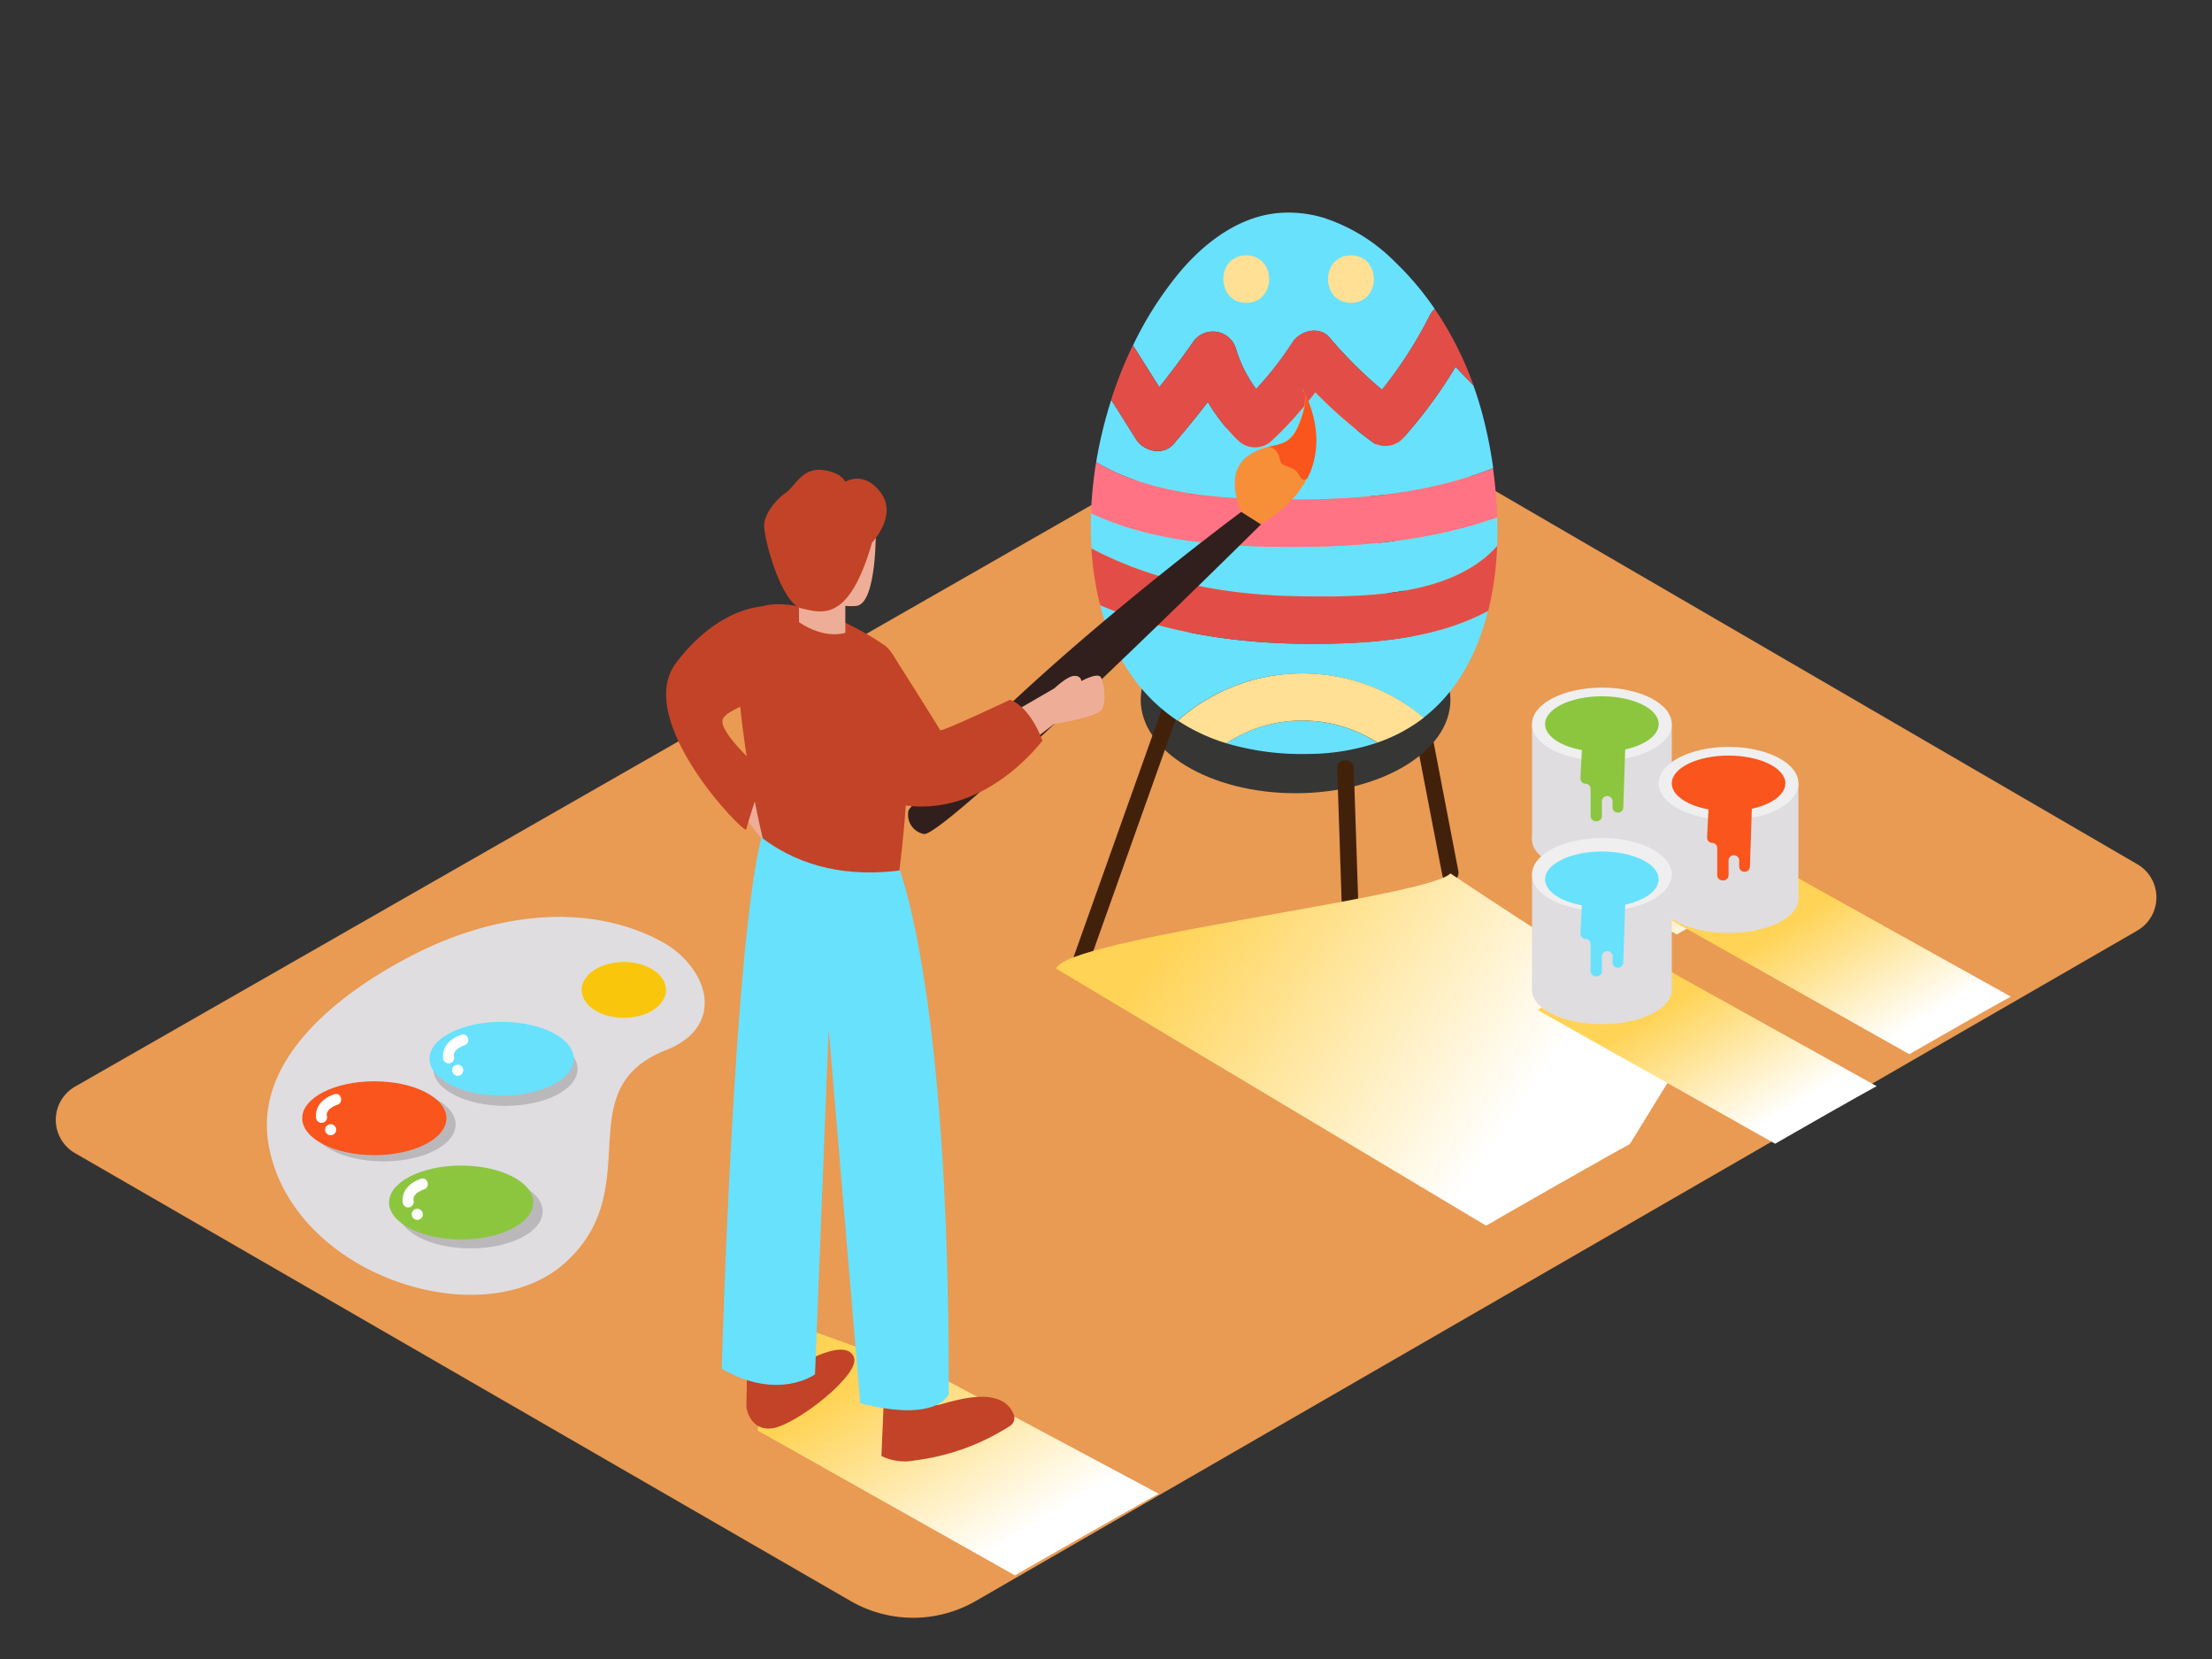 <svg xmlns="http://www.w3.org/2000/svg" xmlns:xlink="http://www.w3.org/1999/xlink" viewBox="0 0 400 300"><rect x="0" y="0" width="400" height="300" fill="#333333" stroke="none"/><defs><linearGradient id="linear-gradient" x1="101.16" y1="156.38" x2="91.48" y2="165.23" gradientTransform="matrix(-1, 0, 0, 1, 401.6, 0)" gradientUnits="userSpaceOnUse"><stop offset="0" stop-color="#ffd355"/><stop offset="1" stop-color="#fff"/></linearGradient><linearGradient id="linear-gradient-2" x1="383.86" y1="164.38" x2="398.34" y2="188" gradientTransform="translate(-56.37)" xlink:href="#linear-gradient"/><linearGradient id="linear-gradient-3" x1="218.12" y1="245.6" x2="238.64" y2="279.07" gradientTransform="translate(-56.37)" xlink:href="#linear-gradient"/><linearGradient id="linear-gradient-4" x1="183.48" y1="158.78" x2="125.34" y2="198.63" xlink:href="#linear-gradient"/><linearGradient id="linear-gradient-5" x1="359.59" y1="180.57" x2="374.07" y2="204.19" gradientTransform="translate(-56.37)" xlink:href="#linear-gradient"/></defs><title>PP</title><g style="isolation:isolate"><g id="Layer_2" data-name="Layer 2"><path d="M386.5,156.28,239.82,71a6.94,6.94,0,0,0-6.93,0L13.54,196.51a6.94,6.94,0,0,0,0,12l140.27,81a22.64,22.64,0,0,0,22.64,0L386.48,168.29A6.94,6.94,0,0,0,386.5,156.28Z" fill="#e99a53"/><path d="M289.23,147.31c1.77-1.09,3.57-2.15,5.41-3.13l26.94,14.39c-2.17,1.15-16.25,9.17-18.36,10.41L283,157.62A25.93,25.93,0,0,1,289.23,147.31Z" fill="url(#linear-gradient)" style="mix-blend-mode:multiply"/><path d="M302.33,166.45l42.93,24.18c2.11-1.24,16.19-9.26,18.36-10.41L321.5,156.77l-6.32,1.15" fill="url(#linear-gradient-2)" style="mix-blend-mode:multiply"/><path d="M169.84,248.91l-28.93-10.36-.22.15a.5.5,0,0,1,.59.61A185.22,185.22,0,0,0,137,258.68l46.53,26.2c3-1.76,22.94-13.13,26-14.76Z" fill="url(#linear-gradient-3)" style="mix-blend-mode:multiply"/><path d="M238.82,43.81,258.1,144.14l2.73,14.19c.36,1.89,3.26,1.09,2.89-.8L244.44,57.2,241.71,43c-.36-1.89-3.26-1.09-2.89.8Z" fill="#42210b"/><polyline points="302.31 151.81 302.31 130.94 277.04 130.94 277.04 151.81" fill="#dfdde0"/><ellipse cx="289.67" cy="151.81" rx="12.64" ry="6.19" fill="#dfdde0"/><ellipse cx="289.67" cy="130.94" rx="12.64" ry="6.6" fill="#efefef"/><ellipse cx="289.67" cy="130.94" rx="10.27" ry="5.03" fill="#8cc63f"/><path d="M293.93,134.33,293.54,146a.94.94,0,0,1-.94.94h-.06a.94.94,0,0,1-.94-.94v-1.1a.94.94,0,0,0-.92-.94h0a.94.94,0,0,0-1,.94v2.66a.94.94,0,0,1-.94.94h-.17a.94.94,0,0,1-.94-.94v-4.9a.94.94,0,0,0-.92-.94h0a.94.94,0,0,1-.92-.94l.29-5.72A27.81,27.81,0,0,0,293.93,134.33Z" fill="#8cc63f"/><polyline points="325.21 162.53 325.21 141.66 299.94 141.66 299.94 162.53" fill="#dfdde0"/><ellipse cx="312.58" cy="162.53" rx="12.64" ry="6.19" fill="#dfdde0"/><ellipse cx="312.58" cy="141.66" rx="12.64" ry="6.6" fill="#efefef"/><ellipse cx="312.58" cy="141.66" rx="10.27" ry="5.03" fill="#f9551c"/><path d="M316.83,145.05l-.39,11.65a.94.94,0,0,1-.94.94h-.06a.94.94,0,0,1-.94-.94v-1.1a.94.94,0,0,0-.92-.94h0a.94.94,0,0,0-1,.94v2.66a.94.94,0,0,1-.94.94h-.17a.94.94,0,0,1-.94-.94v-4.9a.94.94,0,0,0-.92-.94h0a.94.94,0,0,1-.92-.94l.29-5.72A27.81,27.81,0,0,0,316.83,145.05Z" fill="#f9551c"/><ellipse cx="234.28" cy="126.55" rx="28" ry="16.89" fill="#363634"/><path d="M215.93,111.84l-22.21,62.4c-.65,1.82,2.25,2.61,2.89.8l22.21-62.4c.65-1.82-2.25-2.61-2.89-.8Z" fill="#42210b"/><path d="M241.81,138.93l2,60.25c.06,1.93,3.06,1.93,3,0l-2-60.25c-.06-1.93-3.06-1.93-3,0Z" fill="#42210b"/><path d="M135.33,148.55s3.62,5.28,4.22,4.19,1.95-9.3,1.95-9.3l-8-3" fill="#eead97"/><path d="M168.1,253a1.19,1.19,0,0,0,1.21,1.09c1.1.09,11.49-4.38,14,1.67a1.73,1.73,0,0,1-.68,2.1,41.13,41.13,0,0,1-17.09,6.21,9.62,9.62,0,0,1-6.15-.78l.49-11.42Z" fill="#c24327"/><path d="M143,247.71s9.71-6.34,11.41-2.31c1.31,3.1-10.31,12.14-14.58,12.85s-4.86-3.78-4.86-3.78l.14-7.36" fill="#c24327"/><path d="M162,155.44s9.73,21,9.56,96.68c0,0-2,5.23-16,1.63l-5.71-67.62-2.47,62.39s-6.61,4.9-16.87-1c0,0,2.3-83.48,7.91-98.45" fill="#68e1fd"/><path d="M137.93,151.62c-2.44-10.3-7.45-36.93-2.08-41,4.68-3.53,15.59.31,23.93,5.94,6.84,4.62,4,31.52,2.86,40.86C153.59,158.54,145.15,157,137.93,151.62Z" fill="#c24327"/><path d="M158.38,95.58s.24,13.69-3.58,14-6.14-1.33-7.47-3.89" fill="#eead97"/><path d="M152.86,107.9v6.52s-3.49,1.35-8.38-1.91v-5.31" fill="#eead97"/><path d="M157.69,98.12s4.65-4.83,1.61-9-6.44-2-6.44-2-.72-1.79-4.3-2.15-5,3.22-6.44,4.12-3.76,3.53-3.94,5.7,3,14.35,6.8,15.24S153.57,112.44,157.69,98.12Z" fill="#c24327"/><path d="M138.17,109.65s-8.07-.14-15.92,10.22S134.73,151,134.93,150s3.24-10.3,3.24-10.3-8.87-7.63-7.37-9.85,7.37-3.3,7.37-3.3" fill="#c24327"/><path d="M262.28,157.94s43.06,28.87,45.67,27.48l-13.22,21.46c-3.08,1.63-23,13-26,14.76L191,175.17C192.53,169.7,258.36,162.26,262.28,157.94Z" fill="url(#linear-gradient-4)" style="mix-blend-mode:multiply"/><path d="M209.64,70c2.09-2.6,4.09-5.28,6-8a4.35,4.35,0,0,1,7.84,1,24,24,0,0,0,3.68,7.37,60,60,0,0,0,6.56-8.43c1.38-2.15,4.87-3.08,6.74-.87a75.44,75.44,0,0,0,9.46,9.41A76.5,76.5,0,0,0,258.57,57a3.59,3.59,0,0,1,.89-1.12,53.77,53.77,0,0,0-7.21-8.53,32.08,32.08,0,0,0-12.82-7.94,21.88,21.88,0,0,0-8.47-.87c-7.41.74-13.67,5.84-17.9,11a64.15,64.15,0,0,0-8.18,12.92l.05.07Z" fill="#68e1fd"/><path d="M198.94,109.44c2.19,8.51,6.64,16,14,20.88a34,34,0,0,1,44.46-.52c6.13-4.75,9.79-11.68,11.69-19.39-9.35,5.11-21,6-31.68,6C224.32,116.48,211,114.56,198.94,109.44Z" fill="#68e1fd"/><path d="M221.74,134.4a47.91,47.91,0,0,0,14.66,1.94,39.76,39.76,0,0,0,12.67-2.05A25.13,25.13,0,0,0,221.74,134.4Z" fill="#68e1fd"/><path d="M197.3,92.79c-.08,2.14-.06,4.28.07,6.39,11.56,6.11,24.61,8.46,37.69,8.64,11.34.16,27.38.15,35.67-9.1.07-1.73.08-3.46,0-5.18-11.9,4.22-24.8,5.41-37.44,5.36C221.25,98.86,208.24,98,197.3,92.79Z" fill="#68e1fd"/><path d="M234.53,90.33c12.06,0,24.31-1.23,35.49-5.67a80.89,80.89,0,0,0-2.08-10.22c-.44-1.59-.94-3.17-1.5-4.74l-3.23-3.36a85.57,85.57,0,0,1-9.65,13.06,4.29,4.29,0,0,1-5.2.67,85.24,85.24,0,0,1-10.52-9.13A69.09,69.09,0,0,1,230,79.68a4.38,4.38,0,0,1-6.07,0,32.9,32.9,0,0,1-5.51-7q-3,3.92-6.23,7.64c-1.88,2.16-5.36,1.32-6.74-.87l-4.5-7.14c-.26.8-.51,1.61-.73,2.41a78.34,78.34,0,0,0-2,8.86C208.81,89.85,222.34,90.36,234.53,90.33Z" fill="#68e1fd"/><path d="M212.18,80.3q3.24-3.72,6.23-7.64a32.9,32.9,0,0,0,5.51,7,4.38,4.38,0,0,0,6.07,0,69.09,69.09,0,0,0,7.86-8.74,85.24,85.24,0,0,0,10.52,9.13,4.29,4.29,0,0,0,5.2-.67,85.57,85.57,0,0,0,9.65-13.06l3.23,3.36a60.37,60.37,0,0,0-7-13.81,3.59,3.59,0,0,0-.89,1.12,76.5,76.5,0,0,1-8.67,13.46,75.44,75.44,0,0,1-9.46-9.41c-1.87-2.21-5.36-1.28-6.74.87a60,60,0,0,1-6.56,8.43A24,24,0,0,1,223.47,63a4.35,4.35,0,0,0-7.84-1c-1.9,2.76-3.9,5.43-6,8l-4.72-7.49-.05-.07a75.89,75.89,0,0,0-3.93,9.85l4.5,7.14C206.82,81.62,210.3,82.46,212.18,80.3Z" fill="#e24e47"/><path d="M234.53,90.33c-12.19,0-25.73-.47-36.31-6.77a74.45,74.45,0,0,0-.93,9.23c10.94,5.18,24,6.07,36,6.12,12.64,0,25.54-1.14,37.44-5.36a81.68,81.68,0,0,0-.75-8.88C258.84,89.1,246.59,90.3,234.53,90.33Z" fill="#ff7384"/><path d="M235.06,107.83c-13.08-.18-26.13-2.53-37.69-8.64a54.38,54.38,0,0,0,1.57,10.25c12.07,5.13,25.38,7,38.51,7,10.65,0,22.33-.91,31.68-6a59.49,59.49,0,0,0,1.6-11.68C262.44,108,246.4,108,235.06,107.83Z" fill="#e24e47"/><path d="M213,130.31a33.79,33.79,0,0,0,8.75,4.09,25.13,25.13,0,0,1,27.34-.12,29.17,29.17,0,0,0,8.37-4.49A34,34,0,0,0,213,130.31Z" fill="#ffe094"/><path d="M225.36,46.18c-5.52,0-5.53,8.58,0,8.58S230.89,46.18,225.36,46.18Z" fill="#ffe094"/><path d="M244.29,46.18c-5.52,0-5.53,8.58,0,8.58S249.82,46.18,244.29,46.18Z" fill="#ffe094"/><path d="M278.07,182.65,321,206.82c2.11-1.24,16.19-9.26,18.36-10.41L297.24,173l-6.32,1.15" fill="url(#linear-gradient-5)" style="mix-blend-mode:multiply"/><polyline points="302.31 179.01 302.31 158.14 277.04 158.14 277.04 179.01" fill="#dfdde0"/><ellipse cx="289.67" cy="179.01" rx="12.64" ry="6.19" fill="#dfdde0"/><ellipse cx="289.67" cy="158.14" rx="12.64" ry="6.6" fill="#efefef"/><ellipse cx="289.67" cy="159.01" rx="10.27" ry="5.03" fill="#68e1fd"/><path d="M293.93,162.4l-.39,11.65a.94.94,0,0,1-.94.94h-.06a.94.94,0,0,1-.94-.94v-1.1a.94.94,0,0,0-.92-.94h0a.94.94,0,0,0-1,.94v2.66a.94.94,0,0,1-.94.94h-.17a.94.94,0,0,1-.94-.94v-4.9a.94.94,0,0,0-.92-.94h0a.94.94,0,0,1-.92-.94l.29-5.72A27.81,27.81,0,0,0,293.93,162.4Z" fill="#68e1fd"/><path d="M164.32,146.45a3.54,3.54,0,0,0,2.73,4.36c3.58.88,61-56,61-56l-3.58-2.25S184.14,122.36,164.32,146.45Z" fill="#311f1d"/><path d="M224.46,92.53s-3.22-6.69,1-9.93,7.3-.54,9.44-6,.54-6.31.54-6.31S244.63,85,228,94.78" fill="#f78f38"/><path d="M236.47,86.41c-1,.88-1.15,0-1.8-.88s-1.21-.89-2.15-1.29-.91-.56-1.18-1.54a2.93,2.93,0,0,0-.7-1.31,3.26,3.26,0,0,0-1.14-.61c2.27-.54,4.07-.59,5.48-4.14,1.17-3,1.22-4.56,1-5.41C237.15,73.53,239.68,79.93,236.47,86.41Z" fill="#f9551c"/><path d="M190.62,130.91s7.59-1.17,8.56-2.53.46-4.93-.1-5.9-3.54.68-3.54.68,0-1-1.3-.94-3.56,2.24-3.56,2.24l-8,4.64.62,7.44Z" fill="#eead97"/><path d="M161.35,118.24s8.51,13.41,8.66,13.81,12.64-5.51,12.64-5.51,3.41.9,5.85,7.38c0,0-10.65,14.5-26,11.53-7.34-1.42-11-14-11-14" fill="#c24327"/><path d="M86.92,167.85a65.35,65.35,0,0,0-11.54,4.49c-12.51,6.26-29.53,18.4-26.84,34.48,4,23.78,38.73,35.05,53.71,21.48s.19-31.31,18.19-38.41c11.16-4.4,7.63-15.31-1.3-19.9C109.07,164.81,97.6,164.86,86.92,167.85Z" fill="#dfdde0"/><ellipse cx="112.81" cy="179.01" rx="7.63" ry="5.05" fill="#f9c60b"/><ellipse cx="91.4" cy="193.3" rx="13.04" ry="6.68" fill="#bbb8bc"/><ellipse cx="90.71" cy="191.46" rx="13.04" ry="6.68" fill="#68e1fd"/><ellipse cx="69.35" cy="203.34" rx="13.04" ry="6.68" fill="#bbb8bc"/><ellipse cx="85.09" cy="219.07" rx="13.04" ry="6.68" fill="#bbb8bc"/><ellipse cx="67.69" cy="202.21" rx="13.04" ry="6.68" fill="#f9551c"/><ellipse cx="83.39" cy="217.45" rx="13.04" ry="6.68" fill="#8cc63f"/><path d="M83.45,187.11c-2,.66-3.64,2.18-3.29,4.44a1,1,0,0,0,1.23.7,1,1,0,0,0,.7-1.23c-.17-1.06,1.07-1.71,1.89-2C85.2,188.64,84.68,186.71,83.45,187.11Z" fill="#fff"/><path d="M82.77,192.54a1,1,0,0,0,0,2A1,1,0,0,0,82.77,192.54Z" fill="#fff"/><path d="M60.47,197.87c-2,.66-3.64,2.18-3.29,4.44a1,1,0,0,0,1.23.7,1,1,0,0,0,.7-1.23c-.17-1.06,1.07-1.71,1.89-2C62.22,199.4,61.7,197.46,60.47,197.87Z" fill="#fff"/><path d="M59.79,203.29a1,1,0,0,0,0,2A1,1,0,0,0,59.79,203.29Z" fill="#fff"/><path d="M76.14,213.16c-2,.66-3.64,2.18-3.29,4.44a1,1,0,0,0,1.23.7,1,1,0,0,0,.7-1.23c-.17-1.06,1.07-1.71,1.89-2C77.89,214.69,77.37,212.76,76.14,213.16Z" fill="#fff"/><path d="M75.46,218.59a1,1,0,0,0,0,2A1,1,0,0,0,75.46,218.59Z" fill="#fff"/></g></g></svg>